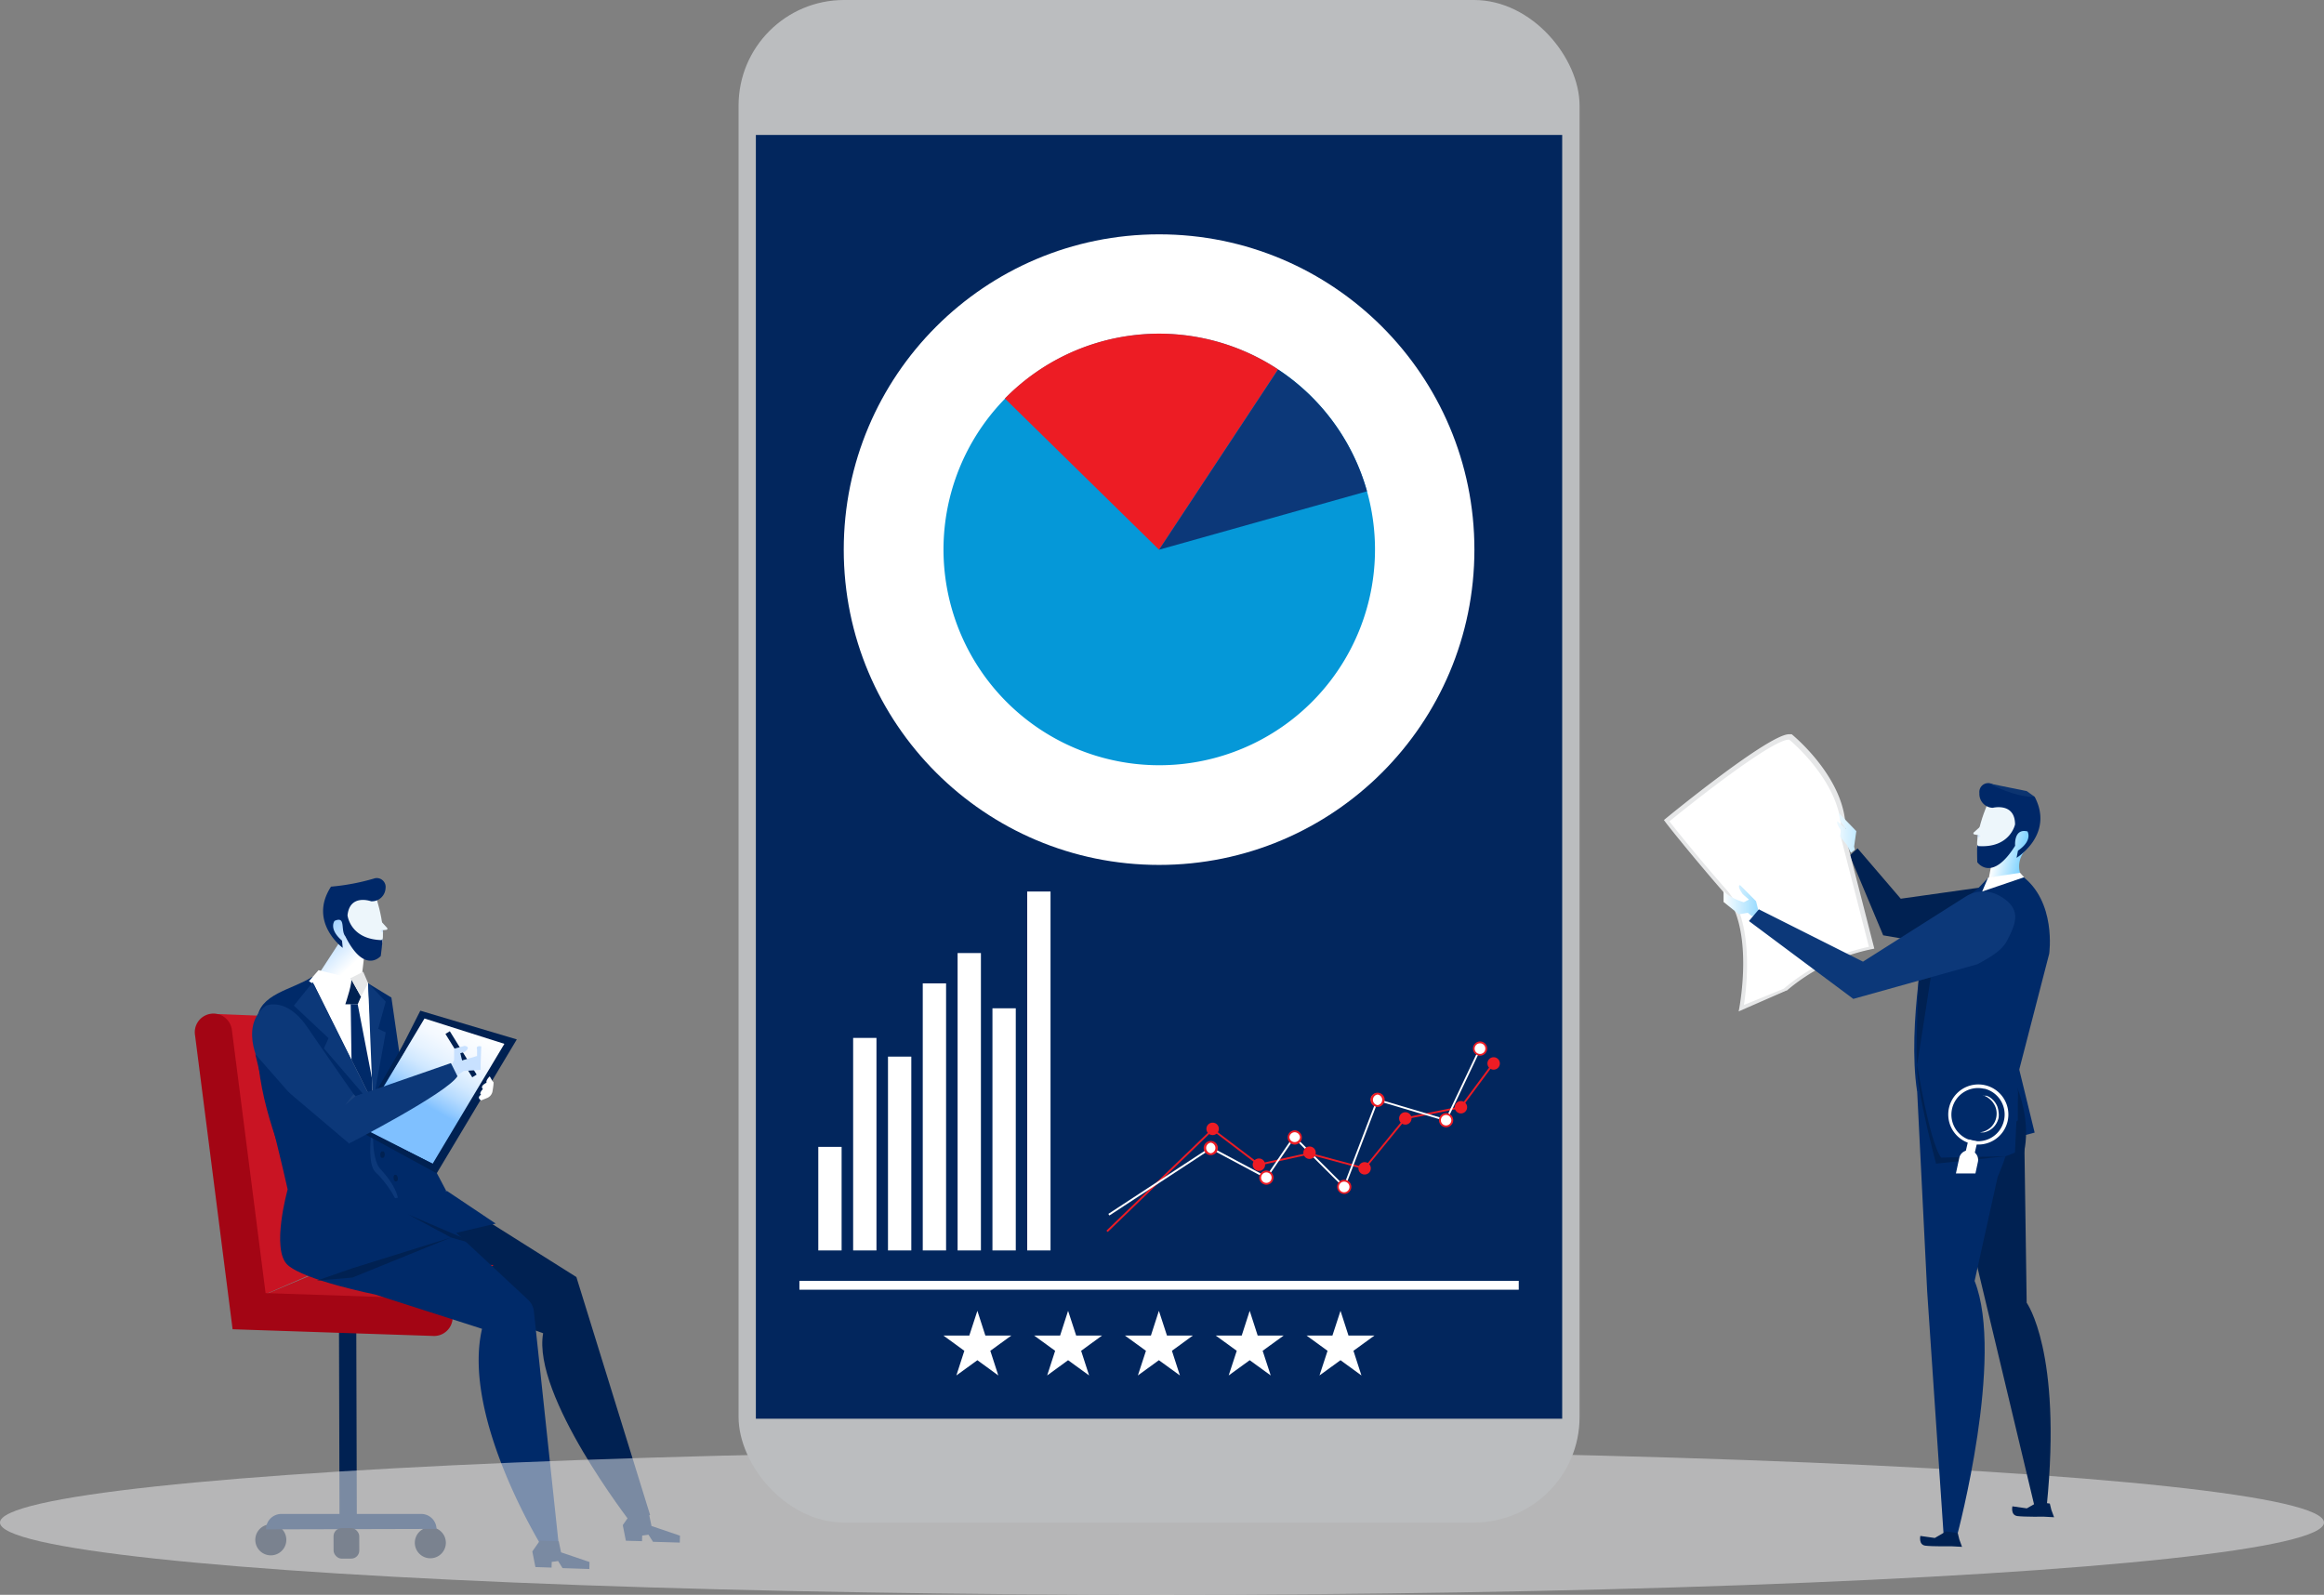 <svg xmlns="http://www.w3.org/2000/svg" xmlns:xlink="http://www.w3.org/1999/xlink" viewBox="0 0 262.08 179.87"><rect x="0" y="0" width="262.08" height="179.87" fill="#808080" stroke="none"/><defs><style>.cls-1,.cls-106{fill:none;}.cls-2{isolation:isolate;}.cls-3{fill:#002152;}.cls-4{fill:url(#linear-gradient);}.cls-5{fill:#edf6fb;}.cls-6{fill:#002868;}.cls-7{clip-path:url(#clip-path);}.cls-8{fill:#fff;}.cls-9{fill:#fefeff;}.cls-10{fill:#fdfeff;}.cls-11{fill:#fcfdff;}.cls-12{fill:#fbfdff;}.cls-13{fill:#fafcff;}.cls-14{fill:#f9fcff;}.cls-15{fill:#f8fbff;}.cls-16{fill:#f7fbff;}.cls-17{fill:#f6faff;}.cls-18{fill:#f5f9ff;}.cls-19{fill:#f4f9ff;}.cls-20{fill:#f3f8ff;}.cls-21{fill:#f2f8ff;}.cls-22{fill:#f1f7ff;}.cls-23{fill:#f0f7ff;}.cls-24{fill:#eff6ff;}.cls-25{fill:#eef6ff;}.cls-26{fill:#edf5ff;}.cls-27{fill:#ecf4ff;}.cls-28{fill:#ebf4ff;}.cls-29{fill:#eaf3ff;}.cls-30{fill:#e9f3ff;}.cls-31{fill:#e8f2ff;}.cls-32{fill:#e7f2ff;}.cls-33{fill:#e6f1ff;}.cls-34{fill:#e5f1ff;}.cls-35{fill:#e4f0ff;}.cls-36{fill:#e3efff;}.cls-37{fill:#e2efff;}.cls-38{fill:#e1eeff;}.cls-39{fill:#e0eeff;}.cls-40{fill:#dfedff;}.cls-41{fill:#deedff;}.cls-42{fill:#ddecff;}.cls-43{fill:#dcecff;}.cls-44{fill:#dbebff;}.cls-45{fill:#daeaff;}.cls-46{fill:#d9eaff;}.cls-47{fill:#d8e9ff;}.cls-48{fill:#d7e9ff;}.cls-49{fill:#d6e8ff;}.cls-50{fill:#d5e8ff;}.cls-51{fill:#d4e7ff;}.cls-52{fill:#d3e7ff;}.cls-53{fill:#d2e6ff;}.cls-54{fill:#d1e5ff;}.cls-55{fill:#d0e5ff;}.cls-56{fill:#cfe4ff;}.cls-57{fill:#cee4ff;}.cls-58{fill:#cde3ff;}.cls-59{fill:#cce3ff;}.cls-60{fill:#cbe2ff;}.cls-61{fill:#cae1ff;}.cls-62{fill:#c9e1ff;}.cls-63{fill:#c8e0ff;}.cls-64{fill:#c7e0ff;}.cls-65{fill:#c5dfff;}.cls-66{fill:#c4dfff;}.cls-67{fill:#c3deff;}.cls-68{fill:#c2deff;}.cls-69{fill:#c1ddff;}.cls-70{fill:#c0dcff;}.cls-71{fill:#bfdcff;}.cls-72{fill:#bedbff;}.cls-73{fill:#bddbff;}.cls-74{fill:#bcdaff;}.cls-75{fill:#bbdaff;}.cls-76{fill:#bad9ff;}.cls-77{fill:#b9d8ff;}.cls-78{fill:#b8d8ff;}.cls-79{fill:#b7d7ff;}.cls-80{fill:#b6d7ff;}.cls-81{fill:#b5d6ff;}.cls-82{fill:#b4d6ff;}.cls-83{fill:#b3d5ff;}.cls-84{fill:#b2d5ff;}.cls-85{fill:#b1d4ff;}.cls-86{fill:#b0d3ff;}.cls-87{fill:#afd3ff;}.cls-88{fill:#aed2ff;}.cls-89{fill:#add2ff;}.cls-90{fill:#acd1ff;}.cls-91{fill:#abd1ff;}.cls-92{fill:#aad0ff;}.cls-93{fill:#00112a;}.cls-94{fill:#be1321;}.cls-95{fill:#c91423;}.cls-96{fill:#a30514;}.cls-97{fill:#002a69;}.cls-98{fill:#0c3879;}.cls-103,.cls-99{fill:#e6e7e8;}.cls-100{fill:#c8e1ff;}.cls-101{fill:url(#linear-gradient-2);}.cls-102{fill:#19427f;}.cls-103{opacity:0.53;mix-blend-mode:multiply;}.cls-104{fill:#bbbdbf;}.cls-105{fill:#02265d;}.cls-106{stroke:#fff;stroke-miterlimit:10;}.cls-107{fill:#0598d8;}.cls-108{fill:#ed1c24;}.cls-109{fill:url(#linear-gradient-3);}.cls-110{clip-path:url(#clip-path-2);}.cls-111{fill:#0c3470;}.cls-112{fill:url(#linear-gradient-4);}.cls-113{fill:url(#linear-gradient-5);}</style><linearGradient id="linear-gradient" x1="-5857.05" y1="-1.76" x2="-5852.08" y2="-6.73" gradientTransform="matrix(-1, -0.03, -0.03, 1, -5813.95, -68.36)" gradientUnits="userSpaceOnUse"><stop offset="0" stop-color="#fff"/><stop offset="1" stop-color="#7fc0ff"/></linearGradient><clipPath id="clip-path"><polygon class="cls-1" points="43.19 104.89 42.73 104.96 43.2 105.21 43.19 104.89"/></clipPath><linearGradient id="linear-gradient-2" x1="-5868.06" y1="5.44" x2="-5861.98" y2="16.88" gradientTransform="matrix(-1, -0.03, -0.03, 1, -5813.95, -68.36)" gradientUnits="userSpaceOnUse"><stop offset="0" stop-color="#fff"/><stop offset="0.26" stop-color="#fcfeff"/><stop offset="0.43" stop-color="#f4f9ff"/><stop offset="0.58" stop-color="#e5f2ff"/><stop offset="0.71" stop-color="#d0e8ff"/><stop offset="0.83" stop-color="#b4daff"/><stop offset="0.94" stop-color="#93caff"/><stop offset="1" stop-color="#7fc0ff"/></linearGradient><linearGradient id="linear-gradient-3" x1="-1447.99" y1="-402.55" x2="-1444.2" y2="-402.55" gradientTransform="translate(1545.41 814.32) rotate(12.97)" gradientUnits="userSpaceOnUse"><stop offset="0" stop-color="#fff"/><stop offset="1" stop-color="#6acbff"/></linearGradient><clipPath id="clip-path-2"><polygon class="cls-1" points="223.03 94.17 223.5 94.29 222.99 94.5 223.03 94.17"/></clipPath><linearGradient id="linear-gradient-4" x1="194.28" y1="101.6" x2="200.16" y2="101.6" gradientTransform="matrix(1, 0, 0, 1, 0, 0)" xlink:href="#linear-gradient-3"/><linearGradient id="linear-gradient-5" x1="206.37" y1="93.97" x2="213.79" y2="93.97" gradientTransform="matrix(1, 0, 0, 1, 0, 0)" xlink:href="#linear-gradient-3"/></defs><title>صور وايقونات</title><g class="cls-2"><g id="Layer_1" data-name="Layer 1"><path class="cls-3" d="M50,134.58l15,9.45,8.31,26.83-2.16.89S60,157.4,61.25,150.37l-19.73-7.1S40.47,131.12,50,134.58Z"/><polygon class="cls-3" points="71.08 170.79 70.23 172.01 70.58 173.77 72.4 173.82 72.42 173.19 73.13 173.09 73.64 173.89 76.66 173.98 76.68 173.2 73.47 172.11 73.21 170.86 71.08 170.79"/><polygon class="cls-3" points="42.45 123.74 47.4 113.99 58.28 117.23 48.74 133.18 42.45 123.74"/><path class="cls-4" d="M42.1,107.36,38.46,103h-.69s-1.44,0-.59,1.55l1,1.88L35,111.31,40.34,114l.69-5.83S42.46,108.26,42.1,107.36Z"/><path class="cls-5" d="M42.27,100.77s1.82,5.08.34,6.61c0,0-2.72.41-4.15-4.4C38.46,103,39.94,100.14,42.27,100.77Z"/><path class="cls-6" d="M37.33,100a24.86,24.86,0,0,0,4.8-.9,1,1,0,0,1,1.35,1.07,1.55,1.55,0,0,1-1.63,1.48s-2.4-.88-2.66,1.58c0,0,.28,2.71,3.86,2.8,0,0,.22-.78-.11,1.79,0,0-1.82,2.16-4-2.23-.56-.67.1-2.32-1.21-1.73,0,0-.71.89.84,2.23l.08.81S34.72,104,37.33,100Z"/><path class="cls-5" d="M42.5,103.39l1.16,1.27a.13.13,0,0,1-.08.21l-1,.11Z"/><g class="cls-7"><polygon class="cls-8" points="42.96 105.31 42.73 104.96 42.88 105.34 42.96 105.31"/><polygon class="cls-8" points="42.97 105.31 42.73 104.96 42.73 104.96 42.73 104.96 42.96 105.31 42.97 105.31"/><polygon class="cls-9" points="42.97 105.3 42.73 104.95 42.73 104.96 42.97 105.31 42.97 105.3"/><polygon class="cls-10" points="42.98 105.3 42.74 104.95 42.73 104.95 42.97 105.3 42.98 105.3"/><polygon class="cls-11" points="42.98 105.3 42.74 104.95 42.74 104.95 42.98 105.3 42.98 105.3"/><polygon class="cls-12" points="42.98 105.3 42.75 104.95 42.74 104.95 42.98 105.3 42.98 105.3"/><polygon class="cls-13" points="42.99 105.3 42.75 104.95 42.75 104.95 42.98 105.3 42.99 105.3"/><polygon class="cls-14" points="42.99 105.29 42.76 104.95 42.75 104.95 42.99 105.3 42.99 105.29"/><polygon class="cls-15" points="43 105.29 42.76 104.94 42.76 104.95 42.99 105.29 43 105.29"/><polygon class="cls-16" points="43 105.29 42.77 104.94 42.76 104.94 43 105.29 43 105.29"/><polygon class="cls-17" points="43.01 105.29 42.77 104.94 42.77 104.94 43 105.29 43.01 105.29"/><polygon class="cls-18" points="43.01 105.29 42.78 104.94 42.77 104.94 43.01 105.29 43.01 105.29"/><polygon class="cls-19" points="43.02 105.28 42.78 104.94 42.78 104.94 43.01 105.29 43.02 105.28"/><polygon class="cls-20" points="43.02 105.28 42.79 104.94 42.78 104.94 43.02 105.28 43.02 105.28"/><polygon class="cls-21" points="43.03 105.28 42.79 104.93 42.79 104.94 43.02 105.28 43.03 105.28"/><polygon class="cls-22" points="43.03 105.28 42.8 104.93 42.79 104.93 43.03 105.28 43.03 105.28"/><polygon class="cls-23" points="43.04 105.28 42.8 104.93 42.8 104.93 43.03 105.28 43.04 105.28"/><polygon class="cls-24" points="43.04 105.28 42.8 104.93 42.8 104.93 43.04 105.28 43.04 105.28"/><polygon class="cls-25" points="43.05 105.27 42.81 104.92 42.8 104.93 43.04 105.28 43.05 105.27"/><polygon class="cls-26" points="43.05 105.27 42.81 104.92 42.81 104.92 43.05 105.27 43.05 105.27"/><polygon class="cls-27" points="43.06 105.27 42.82 104.92 42.81 104.92 43.05 105.27 43.06 105.27"/><polygon class="cls-28" points="43.06 105.27 42.82 104.92 42.82 104.92 43.06 105.27 43.06 105.27"/><polygon class="cls-29" points="43.06 105.27 42.83 104.92 42.82 104.92 43.06 105.27 43.06 105.27"/><polygon class="cls-30" points="43.07 105.26 42.83 104.92 42.83 104.92 43.06 105.27 43.07 105.26"/><polygon class="cls-31" points="43.08 105.26 42.84 104.91 42.83 104.92 43.07 105.26 43.08 105.26"/><polygon class="cls-32" points="43.08 105.26 42.84 104.91 42.84 104.91 43.08 105.26 43.08 105.26"/><polygon class="cls-33" points="43.08 105.26 42.85 104.91 42.84 104.91 43.08 105.26 43.08 105.26"/><polygon class="cls-34" points="43.09 105.26 42.85 104.91 42.85 104.91 43.08 105.26 43.09 105.26"/><polygon class="cls-35" points="43.09 105.25 42.86 104.91 42.85 104.91 43.09 105.26 43.09 105.25"/><polygon class="cls-36" points="43.1 105.25 42.86 104.9 42.86 104.91 43.09 105.25 43.1 105.25"/><polygon class="cls-37" points="43.1 105.25 42.87 104.9 42.86 104.9 43.1 105.25 43.1 105.25"/><polygon class="cls-38" points="43.11 105.25 42.87 104.9 42.87 104.9 43.1 105.25 43.11 105.25"/><polygon class="cls-39" points="43.11 105.25 42.88 104.9 42.87 104.9 43.11 105.25 43.11 105.25"/><polygon class="cls-40" points="43.12 105.25 42.88 104.9 42.88 104.9 43.11 105.25 43.12 105.25"/><polygon class="cls-41" points="43.12 105.24 42.88 104.89 42.88 104.9 43.12 105.25 43.12 105.24"/><polygon class="cls-42" points="43.13 105.24 42.89 104.89 42.88 104.89 43.12 105.24 43.13 105.24"/><polygon class="cls-43" points="43.13 105.24 42.9 104.89 42.89 104.89 43.13 105.24 43.13 105.24"/><polygon class="cls-44" points="43.14 105.24 42.9 104.89 42.9 104.89 43.13 105.24 43.14 105.24"/><polygon class="cls-45" points="43.14 105.23 42.9 104.89 42.9 104.89 43.14 105.24 43.14 105.23"/><polygon class="cls-46" points="43.15 105.23 42.91 104.89 42.9 104.89 43.14 105.23 43.15 105.23"/><polygon class="cls-47" points="43.15 105.23 42.91 104.88 42.91 104.89 43.15 105.23 43.15 105.23"/><polygon class="cls-48" points="43.16 105.23 42.92 104.88 42.91 104.88 43.15 105.23 43.16 105.23"/><polygon class="cls-49" points="43.16 105.23 42.92 104.88 42.92 104.88 43.16 105.23 43.16 105.23"/><polygon class="cls-50" points="43.16 105.23 42.93 104.88 42.92 104.88 43.16 105.23 43.16 105.23"/><polygon class="cls-51" points="43.17 105.22 42.93 104.88 42.93 104.88 43.16 105.23 43.17 105.22"/><polygon class="cls-52" points="43.17 105.22 42.94 104.87 42.93 104.88 43.17 105.22 43.17 105.22"/><polygon class="cls-53" points="43.18 105.22 42.94 104.87 42.94 104.87 43.17 105.22 43.18 105.22"/><polygon class="cls-54" points="43.18 105.22 42.95 104.87 42.94 104.87 43.18 105.22 43.18 105.22"/><polygon class="cls-55" points="43.19 105.22 42.95 104.87 42.95 104.87 43.18 105.22 43.19 105.22"/><polygon class="cls-56" points="43.19 105.22 42.96 104.87 42.95 104.87 43.19 105.22 43.19 105.22"/><polygon class="cls-57" points="43.2 105.21 42.96 104.86 42.96 104.87 43.19 105.22 43.2 105.21"/><polygon class="cls-58" points="43.2 105.21 42.97 104.86 42.96 104.86 43.2 105.21 43.2 105.21"/><polygon class="cls-59" points="43.21 105.21 42.97 104.86 42.97 104.86 43.2 105.21 43.21 105.21"/><polygon class="cls-60" points="43.21 105.21 42.98 104.86 42.97 104.86 43.21 105.21 43.21 105.21"/><polygon class="cls-61" points="43.22 105.2 42.98 104.86 42.98 104.86 43.21 105.21 43.22 105.2"/><polygon class="cls-62" points="43.22 105.2 42.98 104.86 42.98 104.86 43.22 105.2 43.22 105.2"/><polygon class="cls-63" points="43.23 105.2 42.99 104.85 42.98 104.86 43.22 105.2 43.23 105.2"/><polygon class="cls-64" points="43.23 105.2 42.99 104.85 42.99 104.85 43.23 105.2 43.23 105.2"/><polygon class="cls-65" points="43.24 105.2 43 104.85 42.99 104.85 43.23 105.2 43.24 105.2"/><polygon class="cls-66" points="43.24 105.2 43 104.85 43 104.85 43.24 105.2 43.24 105.2"/><polygon class="cls-67" points="43.24 105.19 43.01 104.85 43 104.85 43.24 105.2 43.24 105.19"/><polygon class="cls-68" points="43.25 105.19 43.01 104.84 43.01 104.85 43.24 105.19 43.25 105.19"/><polygon class="cls-69" points="43.26 105.19 43.02 104.84 43.01 104.84 43.25 105.19 43.26 105.19"/><polygon class="cls-70" points="43.26 105.19 43.02 104.84 43.02 104.84 43.26 105.19 43.26 105.19"/><polygon class="cls-71" points="43.26 105.19 43.03 104.84 43.02 104.84 43.26 105.19 43.26 105.19"/><polygon class="cls-72" points="43.27 105.18 43.03 104.84 43.03 104.84 43.26 105.19 43.27 105.18"/><polygon class="cls-73" points="43.27 105.18 43.04 104.83 43.03 104.84 43.27 105.18 43.27 105.18"/><polygon class="cls-74" points="43.28 105.18 43.04 104.83 43.04 104.83 43.27 105.18 43.28 105.18"/><polygon class="cls-75" points="43.28 105.18 43.05 104.83 43.04 104.83 43.28 105.18 43.28 105.18"/><polygon class="cls-76" points="43.29 105.18 43.05 104.83 43.05 104.83 43.28 105.18 43.29 105.18"/><polygon class="cls-77" points="43.29 105.17 43.06 104.83 43.05 104.83 43.29 105.18 43.29 105.17"/><polygon class="cls-78" points="43.3 105.17 43.06 104.83 43.06 104.83 43.29 105.17 43.3 105.17"/><polygon class="cls-79" points="43.3 105.17 43.06 104.82 43.06 104.83 43.3 105.17 43.3 105.17 43.3 105.17"/><polygon class="cls-80" points="43.29 105.15 43.07 104.82 43.06 104.82 43.3 105.17 43.29 105.15"/><polygon class="cls-81" points="43.28 105.13 43.08 104.82 43.07 104.82 43.29 105.15 43.28 105.13"/><polygon class="cls-82" points="43.27 105.11 43.08 104.82 43.08 104.82 43.28 105.13 43.27 105.11"/><polygon class="cls-83" points="43.27 105.08 43.08 104.82 43.08 104.82 43.27 105.11 43.27 105.08"/><polygon class="cls-84" points="43.26 105.06 43.09 104.81 43.08 104.82 43.27 105.08 43.26 105.06"/><polygon class="cls-85" points="43.25 105.04 43.09 104.81 43.09 104.81 43.26 105.06 43.25 105.04"/><polygon class="cls-86" points="43.24 105.02 43.1 104.81 43.09 104.81 43.25 105.04 43.24 105.02"/><polygon class="cls-87" points="43.23 105 43.1 104.81 43.1 104.81 43.24 105.02 43.23 105"/><polygon class="cls-88" points="43.22 104.98 43.11 104.81 43.1 104.81 43.23 105 43.22 104.98"/><polygon class="cls-89" points="43.22 104.96 43.11 104.8 43.11 104.81 43.22 104.98 43.22 104.96"/><polygon class="cls-90" points="43.21 104.94 43.12 104.8 43.11 104.8 43.22 104.96 43.21 104.94"/><polygon class="cls-91" points="43.2 104.91 43.12 104.8 43.12 104.8 43.21 104.94 43.2 104.91"/><polygon class="cls-92" points="43.19 104.89 43.13 104.8 43.12 104.8 43.2 104.91 43.19 104.89"/><polygon class="cls-92" points="43.13 104.8 43.19 104.89 43.15 104.79 43.13 104.8"/></g><path class="cls-93" d="M50.28,174a1.75,1.75,0,1,1-1.75-1.75A1.75,1.75,0,0,1,50.28,174Z"/><rect class="cls-3" x="38.25" y="149.72" width="1.95" height="21.57" transform="translate(-0.44 0.11) rotate(-0.16)"/><path class="cls-93" d="M32.29,173.66a1.75,1.75,0,1,1-1.76-1.74A1.75,1.75,0,0,1,32.29,173.66Z"/><path class="cls-3" d="M49.24,172.44,30,172.49h0a1.73,1.73,0,0,1,1.73-1.74l15.76,0a1.73,1.73,0,0,1,1.74,1.72Z"/><rect class="cls-93" x="37.61" y="172.35" width="2.9" height="3.44" rx="0.91" ry="0.91" transform="translate(-0.48 0.11) rotate(-0.16)"/><polygon class="cls-94" points="38.41 142.42 55.66 142.67 49.97 148.11 27.77 149.05 28.39 146.64 38.41 142.42"/><polygon class="cls-95" points="36.39 114.84 24.57 114.37 28.39 146.64 38.94 142.06 36.39 114.84"/><path class="cls-96" d="M48.74,150.67l-22.51-.75L22,116.79a2.1,2.1,0,1,1,4.16-.54l3.79,29.59,18.94.64a2.1,2.1,0,1,1-.14,4.19Z"/><path class="cls-97" d="M47.52,135.38l12,11.18a2.16,2.16,0,0,1,.69,1.38l2.9,27.22-1.72-.25S52,160,54.36,149.87L42.3,146S42.27,136.59,47.52,135.38Z"/><path class="cls-97" d="M42.69,144.92c-3.75-2.7-7.61-5.24-9.89-9.37l.2-1.76c-2.1-6-4.38-11.17-4-18.75.16-2.94,3.91-3.39,6.19-4.85l4.37,1.75,1.91-1.06,2.67,1.63,2,13.89,4.19,7.93s-3.06,1.32-4.43,1.73C43.88,136.69,43,140.34,42.69,144.92Z"/><polygon class="cls-8" points="35.22 110.68 42.37 125.04 41.51 110.88 39.54 110.32 35.22 110.68"/><path class="cls-98" d="M42.31,125.07s-1.31,5.89.07,7.17,2.64,3.46,2.45,3.91c0,0,.74-1.42-1.93-4.3C42.9,131.85,41.53,130.74,42.31,125.07Z"/><path class="cls-3" d="M42.69,127.3c0,.2.07.37.18.38s.2-.16.21-.37-.08-.37-.19-.38S42.69,127.09,42.69,127.3Z"/><path class="cls-3" d="M42.77,127.3c0,.21.08.38.19.38s.2-.16.21-.37-.08-.37-.19-.37S42.78,127.1,42.77,127.3Z"/><path class="cls-3" d="M42.88,130.21c0,.21.08.38.18.38s.21-.16.21-.37-.07-.37-.18-.37S42.89,130,42.88,130.21Z"/><path class="cls-3" d="M43,130.21c0,.21.07.38.18.38s.2-.16.21-.36-.08-.38-.18-.38S43,130,43,130.21Z"/><path class="cls-3" d="M44.39,132.91c0,.21.14.36.25.34s.17-.2.14-.4-.15-.35-.26-.34S44.36,132.71,44.39,132.91Z"/><path class="cls-3" d="M44.47,132.9c0,.2.15.35.26.33s.17-.19.13-.39-.14-.36-.25-.34S44.44,132.7,44.47,132.9Z"/><polygon class="cls-8" points="39.59 111.73 39.54 110.32 35.92 109.42 34.84 110.67 38.94 113.23 39.59 111.73"/><polygon class="cls-98" points="42.37 125.04 36.53 118.24 37.05 117.09 33.14 113.42 35.27 110.78 42.37 125.04"/><polygon class="cls-98" points="42.05 124.4 41.51 110.88 43.5 112.97 42.65 116.04 43.5 116.44 42.05 124.4"/><polygon class="cls-3" points="60.88 173.76 60.03 174.98 60.38 176.74 62.2 176.8 62.22 176.16 62.94 176.06 63.44 176.86 66.46 176.96 66.48 176.17 63.27 175.08 63.01 173.83 60.88 173.76"/><path class="cls-3" d="M39.54,110.32l1.17,2.09-.37.86-1.4,0S39.91,110.42,39.54,110.32Z"/><polygon class="cls-99" points="39.54 110.32 40.96 109.6 41.51 110.88 40.71 112.41 39.54 110.32"/><polygon class="cls-97" points="40.34 113.27 41.94 121.58 42.05 124.4 40.22 120.71 39.64 119.56 39.55 113.25 40.34 113.27"/><path class="cls-8" d="M55.58,122l-.35-.6s-.47.43-.36.71c0,0-.8.37-.41.71,0,0-.5.5-.2.64,0,0-.57.31,0,.65l.71-.29a1,1,0,0,0,.57-.73C55.63,122.55,55.73,121.91,55.58,122Z"/><path class="cls-98" d="M30,113.42s2.27-1,4.58,2.32C37.24,119.64,41,125,41,125l-1.59,4-9.76-8.27S26.68,115.92,30,113.42Z"/><path class="cls-98" d="M40.09,123.63l-.7,1.56s1.18-1.74,1.65-1.91Z"/><path class="cls-100" d="M52.21,118.72h-.52l.44.88,1.21-.27-.61.73-.65.09-.31-.3-.17-.57-.22-.26.13-.56S52.51,118.15,52.21,118.72Z"/><polyline class="cls-100" points="51.51 121.24 51.64 121.17 52.33 120.79 53.69 120.63 53.69 120.02 53.34 119.67 52.69 119.85 52.47 119.93 52.25 120.15"/><polygon class="cls-100" points="51.38 119.02 51.25 118.28 51.86 118.11 52.21 118.54 51.69 118.72 51.6 119.28 51.38 119.02"/><polygon class="cls-3" points="53.27 121.51 53.81 121.67 53.76 121.2 53.27 121.51"/><path class="cls-3" d="M50.24,116.61s-.07-.5.49-.3l-.09.32Z"/><path class="cls-97" d="M28.79,118.89l3.13,13,.52,2.26s-1.91,6.78,0,8.52S42.3,146,42.3,146L50,139.39,55.9,138l-5.48-3.67-7.9,1.07-4.09-.55.27-4.66Z"/><polygon class="cls-3" points="50.86 139.57 39.74 144.09 35.74 144.43 39.74 143.04 50.86 139.57"/><polygon class="cls-3" points="50.86 139.57 46 136.96 54.51 140.61 50.86 139.57"/><polygon class="cls-101" points="47.87 114.87 56.88 117.73 48.79 131.25 40.53 127.13 47.87 114.87"/><rect class="cls-3" x="51.71" y="116.03" width="0.58" height="5.75" transform="translate(-54.77 45.12) rotate(-31.73)"/><path class="cls-100" d="M50.41,121.19l.8-1.65,0-1.26,1.18-.32s.83.07,0,.69l-.48.13.2.82,1.69-.5,0-.74s-.22-.48.47-.34l-.07,2.08v.57l-1.91.12-.65.44Z"/><polygon class="cls-3" points="49.24 132.33 40.84 127.75 41.02 127.29 48.79 131.25 49.24 132.33"/><polygon class="cls-3" points="46 116.92 41.94 123.93 43.16 122.6 45.71 118.43 46 116.92"/><path class="cls-98" d="M39.5,128.9s10.91-5.61,12.09-7.52l-.74-1.48L39.8,123.74S34.49,125.8,39.5,128.9Z"/><polygon class="cls-102" points="40.09 123.63 38.93 124.63 39.86 123.41 40.09 123.63"/><ellipse class="cls-103" cx="131.04" cy="171.72" rx="131.04" ry="8.15"/><rect class="cls-104" x="83.29" width="94.84" height="171.72" rx="11.9" ry="11.9"/><rect class="cls-105" x="85.24" y="15.22" width="90.93" height="144.79"/><line class="cls-106" x1="90.15" y1="144.96" x2="171.27" y2="144.96"/><circle class="cls-8" cx="130.71" cy="61.99" r="35.56"/><path class="cls-107" d="M155.06,62a24.33,24.33,0,1,1-.9-6.58A24.35,24.35,0,0,1,155.06,62Z"/><path class="cls-108" d="M144.13,41.66,130.71,62,113.32,44.94a24.35,24.35,0,0,1,30.81-3.28Z"/><path class="cls-98" d="M154.16,55.41,130.71,62l13.42-20.33A24.35,24.35,0,0,1,154.16,55.41Z"/><polygon class="cls-108" points="124.92 138.95 124.77 138.8 136.74 127.25 142 131.24 147.62 130 147.64 130 153.85 131.66 158.42 126.04 164.69 124.78 168.22 120.01 168.39 120.14 164.81 124.97 158.54 126.23 153.92 131.89 147.62 130.21 141.95 131.47 141.91 131.44 136.76 127.52 124.92 138.95"/><polygon class="cls-8" points="125.11 137.09 124.99 136.91 136.54 129.35 136.59 129.38 142.78 132.68 145.93 128.06 151.55 133.68 155.28 123.92 163.02 126.22 166.75 118.36 166.93 118.45 163.13 126.47 155.41 124.17 151.63 134.05 145.96 128.39 142.84 132.96 136.55 129.6 125.11 137.09"/><path class="cls-108" d="M137.45,127.32a.7.7,0,1,1-.7-.7A.69.69,0,0,1,137.45,127.32Z"/><path class="cls-108" d="M142.67,131.36a.7.7,0,1,1-.69-.7A.69.69,0,0,1,142.67,131.36Z"/><circle class="cls-108" cx="153.89" cy="131.77" r="0.7"/><circle class="cls-108" cx="164.75" cy="124.88" r="0.7"/><path class="cls-108" d="M169.14,119.93a.7.7,0,1,1-.7-.69A.7.7,0,0,1,169.14,119.93Z"/><path class="cls-108" d="M159.18,126.13a.7.7,0,1,1-.7-.69A.7.7,0,0,1,159.18,126.13Z"/><path class="cls-108" d="M148.38,130a.7.7,0,1,1-.69-.69A.69.69,0,0,1,148.38,130Z"/><path class="cls-8" d="M146.71,128.29a.7.7,0,1,1-.7-.69A.7.7,0,0,1,146.71,128.29Z"/><path class="cls-108" d="M146,129.09a.8.8,0,1,1,.81-.8A.8.8,0,0,1,146,129.09Zm0-1.39a.6.6,0,0,0-.59.59.6.6,0,0,0,1.19,0A.6.6,0,0,0,146,127.7Z"/><path class="cls-8" d="M143.51,132.82a.7.7,0,1,1-.7-.7A.7.7,0,0,1,143.51,132.82Z"/><path class="cls-108" d="M142.81,133.62a.8.8,0,1,1,.8-.8A.8.8,0,0,1,142.81,133.62Zm0-1.39a.59.59,0,1,0,.59.59A.58.58,0,0,0,142.81,132.23Z"/><circle class="cls-8" cx="136.54" cy="129.48" r="0.7"/><path class="cls-108" d="M136.54,130.28a.8.8,0,1,1,.8-.8A.8.8,0,0,1,136.54,130.28Zm0-1.4a.6.6,0,0,0,0,1.19.6.6,0,0,0,0-1.19Z"/><path class="cls-8" d="M156,124a.7.7,0,1,1-.69-.69A.69.69,0,0,1,156,124Z"/><path class="cls-108" d="M155.35,124.84a.8.8,0,1,1,.8-.8A.8.8,0,0,1,155.35,124.84Zm0-1.39a.6.6,0,0,0,0,1.19.6.6,0,0,0,0-1.19Z"/><path class="cls-8" d="M163.77,126.34a.7.7,0,1,1-.69-.69A.69.69,0,0,1,163.77,126.34Z"/><path class="cls-108" d="M163.08,127.14a.8.8,0,1,1,.8-.8A.8.8,0,0,1,163.08,127.14Zm0-1.39a.59.59,0,0,0-.59.59.58.58,0,0,0,.59.59.59.59,0,0,0,.59-.59A.6.6,0,0,0,163.08,125.75Z"/><circle class="cls-8" cx="166.91" cy="118.26" r="0.7"/><path class="cls-108" d="M166.91,119.06a.8.8,0,1,1,.8-.8A.8.8,0,0,1,166.91,119.06Zm0-1.39a.6.6,0,1,0,.59.59A.59.59,0,0,0,166.91,117.67Z"/><path class="cls-8" d="M152.28,133.86a.7.7,0,1,1-.69-.69A.69.69,0,0,1,152.28,133.86Z"/><path class="cls-108" d="M151.59,134.66a.8.8,0,1,1,.8-.8A.8.8,0,0,1,151.59,134.66Zm0-1.39a.6.6,0,1,0,.59.59A.6.6,0,0,0,151.59,133.27Z"/><rect class="cls-8" x="92.28" y="129.35" width="2.63" height="11.68"/><rect class="cls-8" x="96.21" y="117.06" width="2.63" height="23.97"/><rect class="cls-8" x="100.14" y="119.17" width="2.63" height="21.86"/><rect class="cls-8" x="104.06" y="110.91" width="2.63" height="30.12"/><rect class="cls-8" x="107.99" y="107.49" width="2.63" height="33.54"/><rect class="cls-8" x="111.92" y="113.72" width="2.63" height="27.31"/><rect class="cls-8" x="115.84" y="100.55" width="2.63" height="40.48"/><polygon class="cls-8" points="110.22 147.84 111.12 150.63 114.05 150.63 111.68 152.35 112.58 155.13 110.22 153.41 107.85 155.13 108.75 152.35 106.39 150.63 109.31 150.63 110.22 147.84"/><polygon class="cls-8" points="120.45 147.84 121.36 150.63 124.28 150.63 121.92 152.35 122.82 155.13 120.45 153.41 118.09 155.13 118.99 152.35 116.62 150.63 119.55 150.63 120.45 147.84"/><polygon class="cls-8" points="130.69 147.84 131.6 150.63 134.52 150.63 132.16 152.35 133.06 155.13 130.69 153.41 128.32 155.13 129.23 152.35 126.86 150.63 129.79 150.63 130.69 147.84"/><polygon class="cls-8" points="140.93 147.84 141.83 150.63 144.76 150.63 142.39 152.35 143.3 155.13 140.93 153.41 138.56 155.13 139.47 152.35 137.1 150.63 140.03 150.63 140.93 147.84"/><polygon class="cls-8" points="151.17 147.84 152.07 150.63 155 150.63 152.63 152.35 153.53 155.13 151.17 153.41 148.8 155.13 149.71 152.35 147.34 150.63 150.26 150.63 151.17 147.84"/><path class="cls-97" d="M227.71,120.62l1.74,7.12-1.18.31-1.36-3.31S226.79,119.67,227.71,120.62Z"/><path class="cls-109" d="M228.67,95.64a2.69,2.69,0,0,0-.87,2.8c.48,1.79.16.27.16.27l-4.22,3.12.8-4.14s3.15-5.06,3.79-5S229.32,94.84,228.67,95.64Z"/><path class="cls-5" d="M224.38,90.1s-2.36,5-1,6.65c0,0,2.71.69,4.66-4C228,92.72,226.81,89.7,224.38,90.1Z"/><path class="cls-6" d="M229.45,89.86a25.2,25.2,0,0,1-4.75-1.41,1,1,0,0,0-1.48,1,1.56,1.56,0,0,0,1.5,1.66s2.51-.64,2.52,1.87c0,0-.56,2.72-4.19,2.44,0,0-.14-.82-.07,1.82,0,0,1.62,2.37,4.27-1.85,0,0-.19-2,1.39-1.62,0,0,.64,1-1.07,2.17l-.16.81S231.69,94.13,229.45,89.86Z"/><path class="cls-5" d="M223.88,92.72l-1.3,1.17a.13.13,0,0,0,.06.22l1.05.22Z"/><g class="cls-110"><polygon class="cls-8" points="223.22 94.62 223.5 94.29 223.3 94.66 223.22 94.62"/><polygon class="cls-8" points="223.22 94.61 223.49 94.29 223.5 94.29 223.5 94.29 223.22 94.62 223.22 94.61"/><polygon class="cls-9" points="223.21 94.61 223.49 94.28 223.49 94.29 223.22 94.61 223.21 94.61"/><polygon class="cls-10" points="223.21 94.61 223.48 94.28 223.49 94.28 223.21 94.61 223.21 94.61"/><polygon class="cls-11" points="223.2 94.61 223.48 94.28 223.48 94.28 223.21 94.61 223.2 94.61"/><polygon class="cls-12" points="223.2 94.61 223.47 94.28 223.48 94.28 223.2 94.61 223.2 94.61"/><polygon class="cls-13" points="223.19 94.6 223.47 94.28 223.47 94.28 223.2 94.61 223.19 94.6"/><polygon class="cls-14" points="223.19 94.6 223.46 94.27 223.47 94.28 223.19 94.6 223.19 94.6"/><polygon class="cls-15" points="223.18 94.6 223.46 94.27 223.46 94.27 223.19 94.6 223.18 94.6"/><polygon class="cls-16" points="223.18 94.59 223.46 94.27 223.46 94.27 223.18 94.6 223.18 94.59"/><polygon class="cls-17" points="223.18 94.59 223.45 94.27 223.46 94.27 223.18 94.59 223.18 94.59"/><polygon class="cls-18" points="223.17 94.59 223.45 94.26 223.45 94.27 223.18 94.59 223.17 94.59"/><polygon class="cls-19" points="223.17 94.59 223.44 94.26 223.45 94.26 223.17 94.59 223.17 94.59"/><polygon class="cls-20" points="223.16 94.59 223.44 94.26 223.44 94.26 223.17 94.59 223.16 94.59"/><polygon class="cls-21" points="223.16 94.58 223.43 94.25 223.44 94.26 223.16 94.59 223.16 94.58"/><polygon class="cls-22" points="223.15 94.58 223.43 94.25 223.43 94.25 223.16 94.58 223.15 94.58"/><polygon class="cls-23" points="223.15 94.58 223.42 94.25 223.43 94.25 223.15 94.58 223.15 94.58"/><polygon class="cls-24" points="223.14 94.58 223.42 94.25 223.42 94.25 223.15 94.58 223.14 94.58"/><polygon class="cls-25" points="223.14 94.57 223.41 94.25 223.42 94.25 223.14 94.58 223.14 94.57"/><polygon class="cls-26" points="223.13 94.57 223.41 94.24 223.41 94.25 223.14 94.57 223.13 94.57"/><polygon class="cls-27" points="223.13 94.57 223.4 94.24 223.41 94.24 223.13 94.57 223.13 94.57"/><polygon class="cls-28" points="223.12 94.57 223.4 94.24 223.4 94.24 223.13 94.57 223.12 94.57"/><polygon class="cls-29" points="223.12 94.56 223.4 94.24 223.4 94.24 223.12 94.57 223.12 94.56"/><polygon class="cls-30" points="223.12 94.56 223.39 94.23 223.4 94.24 223.12 94.56 223.12 94.56"/><polygon class="cls-31" points="223.11 94.56 223.39 94.23 223.39 94.23 223.12 94.56 223.11 94.56"/><polygon class="cls-32" points="223.11 94.56 223.38 94.23 223.39 94.23 223.11 94.56 223.11 94.56"/><polygon class="cls-33" points="223.1 94.55 223.38 94.23 223.38 94.23 223.11 94.56 223.1 94.55"/><polygon class="cls-34" points="223.1 94.55 223.37 94.22 223.38 94.23 223.1 94.55 223.1 94.55"/><polygon class="cls-35" points="223.09 94.55 223.37 94.22 223.37 94.22 223.1 94.55 223.09 94.55"/><polygon class="cls-36" points="223.09 94.55 223.36 94.22 223.37 94.22 223.09 94.55 223.09 94.55"/><polygon class="cls-37" points="223.08 94.55 223.36 94.22 223.36 94.22 223.09 94.55 223.08 94.55"/><polygon class="cls-38" points="223.08 94.54 223.35 94.22 223.36 94.22 223.08 94.55 223.08 94.54"/><polygon class="cls-39" points="223.07 94.54 223.35 94.21 223.35 94.22 223.08 94.54 223.07 94.54"/><polygon class="cls-40" points="223.07 94.54 223.34 94.21 223.35 94.21 223.07 94.54 223.07 94.54"/><polygon class="cls-41" points="223.06 94.53 223.34 94.21 223.34 94.21 223.07 94.54 223.06 94.53"/><polygon class="cls-42" points="223.06 94.53 223.34 94.2 223.34 94.21 223.06 94.53 223.06 94.53"/><polygon class="cls-43" points="223.06 94.53 223.33 94.2 223.34 94.2 223.06 94.53 223.06 94.53"/><polygon class="cls-44" points="223.05 94.53 223.33 94.2 223.33 94.2 223.06 94.53 223.05 94.53"/><polygon class="cls-45" points="223.05 94.53 223.32 94.2 223.33 94.2 223.05 94.53 223.05 94.53"/><polygon class="cls-46" points="223.04 94.52 223.32 94.2 223.32 94.2 223.05 94.53 223.04 94.52"/><polygon class="cls-47" points="223.04 94.52 223.31 94.19 223.32 94.2 223.04 94.52 223.04 94.52"/><polygon class="cls-48" points="223.03 94.52 223.31 94.19 223.31 94.19 223.04 94.52 223.03 94.52"/><polygon class="cls-49" points="223.03 94.52 223.3 94.19 223.31 94.19 223.03 94.52 223.03 94.52"/><polygon class="cls-50" points="223.02 94.51 223.3 94.19 223.3 94.19 223.03 94.52 223.02 94.51"/><polygon class="cls-51" points="223.02 94.51 223.29 94.18 223.3 94.19 223.02 94.51 223.02 94.51"/><polygon class="cls-52" points="223.01 94.51 223.29 94.18 223.29 94.18 223.02 94.51 223.01 94.51"/><polygon class="cls-53" points="223.01 94.51 223.28 94.18 223.29 94.18 223.01 94.51 223.01 94.51"/><polygon class="cls-54" points="223 94.5 223.28 94.18 223.28 94.18 223.01 94.51 223 94.5"/><polygon class="cls-55" points="223 94.5 223.28 94.17 223.28 94.18 223 94.5 223 94.5"/><polygon class="cls-56" points="223 94.5 223.27 94.17 223.28 94.17 223 94.5 223 94.5"/><polygon class="cls-57" points="222.99 94.5 223.27 94.17 223.27 94.17 223 94.5 222.99 94.5"/><polygon class="cls-58" points="222.99 94.5 223.26 94.17 223.27 94.17 222.99 94.5 222.99 94.5"/><polygon class="cls-59" points="222.98 94.49 223.26 94.16 223.26 94.17 222.99 94.5 222.98 94.49"/><polygon class="cls-60" points="222.98 94.49 223.25 94.16 223.26 94.16 222.98 94.49 222.98 94.49"/><polygon class="cls-61" points="222.97 94.49 223.25 94.16 223.25 94.16 222.98 94.49 222.97 94.49"/><polygon class="cls-62" points="222.97 94.48 223.24 94.16 223.25 94.16 222.97 94.49 222.97 94.48"/><polygon class="cls-63" points="222.96 94.48 223.24 94.16 223.24 94.16 222.97 94.48 222.96 94.48"/><polygon class="cls-64" points="222.96 94.48 223.23 94.15 223.24 94.16 222.96 94.48 222.96 94.48"/><polygon class="cls-65" points="222.95 94.48 223.23 94.15 223.23 94.15 222.96 94.48 222.95 94.48"/><polygon class="cls-66" points="222.95 94.47 223.22 94.15 223.23 94.15 222.95 94.48 222.95 94.47"/><polygon class="cls-67" points="222.94 94.47 223.22 94.14 223.22 94.15 222.95 94.47 222.94 94.47"/><polygon class="cls-68" points="222.94 94.47 223.22 94.14 223.22 94.14 222.94 94.47 222.94 94.47"/><polygon class="cls-69" points="222.94 94.47 223.21 94.14 223.22 94.14 222.94 94.47 222.94 94.47"/><polygon class="cls-70" points="222.93 94.47 223.21 94.14 223.21 94.14 222.94 94.47 222.93 94.47"/><polygon class="cls-71" points="222.93 94.46 223.2 94.14 223.21 94.14 222.93 94.47 222.93 94.46"/><polygon class="cls-72" points="222.92 94.46 223.2 94.13 223.2 94.14 222.93 94.46 222.92 94.46"/><polygon class="cls-73" points="222.92 94.46 223.19 94.13 223.2 94.13 222.92 94.46 222.92 94.46"/><polygon class="cls-74" points="222.91 94.46 223.19 94.13 223.19 94.13 222.92 94.46 222.91 94.46"/><polygon class="cls-75" points="222.91 94.45 223.18 94.13 223.19 94.13 222.91 94.46 222.91 94.45"/><polygon class="cls-76" points="222.9 94.45 223.18 94.12 223.18 94.13 222.91 94.45 222.9 94.45"/><polygon class="cls-77" points="222.9 94.45 223.18 94.12 223.18 94.12 222.9 94.45 222.9 94.45"/><polygon class="cls-78" points="222.9 94.45 223.17 94.12 223.18 94.12 222.9 94.45 222.9 94.45"/><polygon class="cls-79" points="222.89 94.44 223.16 94.12 223.17 94.12 222.9 94.45 222.89 94.44 222.89 94.44"/><polygon class="cls-80" points="222.9 94.42 223.16 94.11 223.16 94.12 222.89 94.44 222.9 94.42"/><polygon class="cls-81" points="222.91 94.4 223.16 94.11 223.16 94.11 222.9 94.42 222.91 94.4"/><polygon class="cls-82" points="222.92 94.38 223.15 94.11 223.16 94.11 222.91 94.4 222.92 94.38"/><polygon class="cls-83" points="222.94 94.36 223.15 94.11 223.15 94.11 222.92 94.38 222.94 94.36"/><polygon class="cls-84" points="222.95 94.34 223.14 94.1 223.15 94.11 222.94 94.36 222.95 94.34"/><polygon class="cls-85" points="222.96 94.32 223.14 94.1 223.14 94.1 222.95 94.34 222.96 94.32"/><polygon class="cls-86" points="222.97 94.3 223.13 94.1 223.14 94.1 222.96 94.32 222.97 94.3"/><polygon class="cls-87" points="222.98 94.28 223.13 94.1 223.13 94.1 222.97 94.3 222.98 94.28"/><polygon class="cls-88" points="222.99 94.26 223.12 94.09 223.13 94.1 222.98 94.28 222.99 94.26"/><polygon class="cls-89" points="223 94.23 223.12 94.09 223.12 94.09 222.99 94.26 223 94.23"/><polygon class="cls-90" points="223.01 94.22 223.12 94.09 223.12 94.09 223 94.23 223.01 94.22"/><polygon class="cls-91" points="223.02 94.19 223.11 94.09 223.12 94.09 223.01 94.22 223.02 94.19"/><polygon class="cls-92" points="223.03 94.17 223.11 94.08 223.11 94.09 223.02 94.19 223.03 94.17"/><polygon class="cls-92" points="223.11 94.08 223.03 94.17 223.08 94.07 223.11 94.08"/></g><path class="cls-111" d="M229.45,89.86l-.9-.64-4.31-.87S227.38,90,229.45,89.86Z"/><path class="cls-3" d="M225.14,99.84l-10.79,1.52-4.87-5.68-.88.81,3.77,9,8.37,1.44S229.4,102.73,225.14,99.84Z"/><path class="cls-8" d="M207.82,94.4,211,107a21.63,21.63,0,0,0-9.75,4.75l-4.92,2s1.8-9.1-1.8-13.16-6.62-8-6.62-8,11.92-9.77,13.91-9.47C201.86,83.13,208.39,88.44,207.82,94.4Z"/><path class="cls-99" d="M196.07,114.07l.08-.41c0-.09,1.74-9-1.75-13s-6.6-7.91-6.63-8l-.13-.17.17-.14c.47-.39,11.65-9.54,13.95-9.54H202l.05,0c.27.22,6.59,5.44,6.05,11.43l3.27,12.75-.24.05a21.44,21.44,0,0,0-9.64,4.69l-.07,0Zm-7.81-21.43c.63.8,3.36,4.23,6.48,7.76s2.23,11.1,1.92,12.95l4.5-1.84a21.93,21.93,0,0,1,9.6-4.73L207.6,94.42v0c.52-5.49-5.22-10.52-5.83-11h0C200,83.34,191.59,89.92,188.26,92.64Z"/><path class="cls-3" d="M228,130.76s1.64-3.71-1.12-9.53l-2.71,5.82Z"/><path class="cls-3" d="M228.27,127.46l.28,19.47s4,5.49,2.27,22.85h-1.41l-8.72-36.51S224.85,130.4,228.27,127.46Z"/><path class="cls-97" d="M223,100.27l-5.68,4.22s-2.27,11.07-1.13,18.59l8.52,5,2.84-1.71v-5.11l3.54-13.69s.86-5.94-3.14-8.83L224.2,99Z"/><path class="cls-97" d="M216.2,123.08l1.13,22.57,1.85,27.4h1.56s5.34-20,1.94-28.58l2.6-11.74s3.13-6.81.71-8.8Z"/><path class="cls-112" d="M198.37,103l-.34-1.36-1.79-1.8s-.46-.06.28,1l.71.62-.58.3s-1.82-.53-2.28-1.34v1.31l1.73,1.39,1-.17.48.39Z"/><path class="cls-3" d="M219.46,172.72l-1.27.74-1.63-.23s-.23,1,.57,1.1,3,.07,3,.07l1.13.06-.31-.85-.17-.7Z"/><path class="cls-3" d="M229.84,169.39l-1.27.73-1.63-.23s-.23,1,.57,1.1,3,.07,3,.07l1.13.06-.31-.84-.17-.7Z"/><path class="cls-97" d="M216.76,110.49s-1.56,16.94,1.47,19.59,9-.09,9-.09l.32-6.91-5.07,4.26Z"/><path class="cls-3" d="M216.2,120.09s1.37,8.67,2.7,10.47l7.27-.15-7.84.83S216,122.49,216.2,120.09Z"/><path class="cls-3" d="M216.2,120.09l1.54-9.88-1.38.39S216,119,216.2,120.09Z"/><path class="cls-98" d="M221.64,101.14l-11.55,7.32-11.74-5.9-1.12,1.32L209,112.66l14-3.91c1.71-.92,2.81-1.64,3.35-2.68,1-1.94,1.75-3.65-1-5.11A3.69,3.69,0,0,0,221.64,101.14Z"/><path class="cls-113" d="M209.09,95.48l.25-1.74-2-2.07.21,1,.66.86-1-.91s-.22.19.39,1l-.09.74.76.92.46.91.44-.35Z"/><polygon class="cls-8" points="227.81 98.44 224.2 98.98 223.53 100.55 228.26 98.94 227.81 98.44"/><path class="cls-8" d="M222.33,129a3.39,3.39,0,1,1,4.07-2.54A3.39,3.39,0,0,1,222.33,129Zm1.44-6.2a3,3,0,1,0,2.22,3.57A3,3,0,0,0,223.77,122.78Z"/><path class="cls-8" d="M223.59,123.58l.07,0a1.23,1.23,0,0,1,.21,0l.15,0,.17.07.19.1.19.14.19.17a1.81,1.81,0,0,1,.18.21,2.21,2.21,0,0,1,.3.52,2.62,2.62,0,0,1,.14.63,2.17,2.17,0,0,1,0,.67,1.86,1.86,0,0,1-.1.31,1.77,1.77,0,0,1-.15.31,2.2,2.2,0,0,1-.4.5,2.6,2.6,0,0,1-.5.34l-.25.1-.25.07-.23,0h-.4l-.15,0a1.31,1.31,0,0,1-.21,0l-.08,0h.44l.18,0,.41-.09a2.49,2.49,0,0,0,.44-.21,2.15,2.15,0,0,0,.43-.33,2.29,2.29,0,0,0,.34-.46,2.06,2.06,0,0,0,.12-.26,2.46,2.46,0,0,0,.09-.29,2.28,2.28,0,0,0,.05-.58,2,2,0,0,0-.1-.56,2.23,2.23,0,0,0-.24-.49,2,2,0,0,0-.31-.38,2.29,2.29,0,0,0-.32-.26l-.15-.1-.14-.07-.19-.08Z"/><rect class="cls-8" x="221.28" y="129.05" width="1.96" height="1.03" transform="translate(45.8 316.78) rotate(-76.93)"/><path class="cls-8" d="M222.77,132.35l.28-1.3a1.07,1.07,0,0,0-.82-1.28h0a1.07,1.07,0,0,0-1.28.82l-.38,1.76Z"/></g></g></svg>